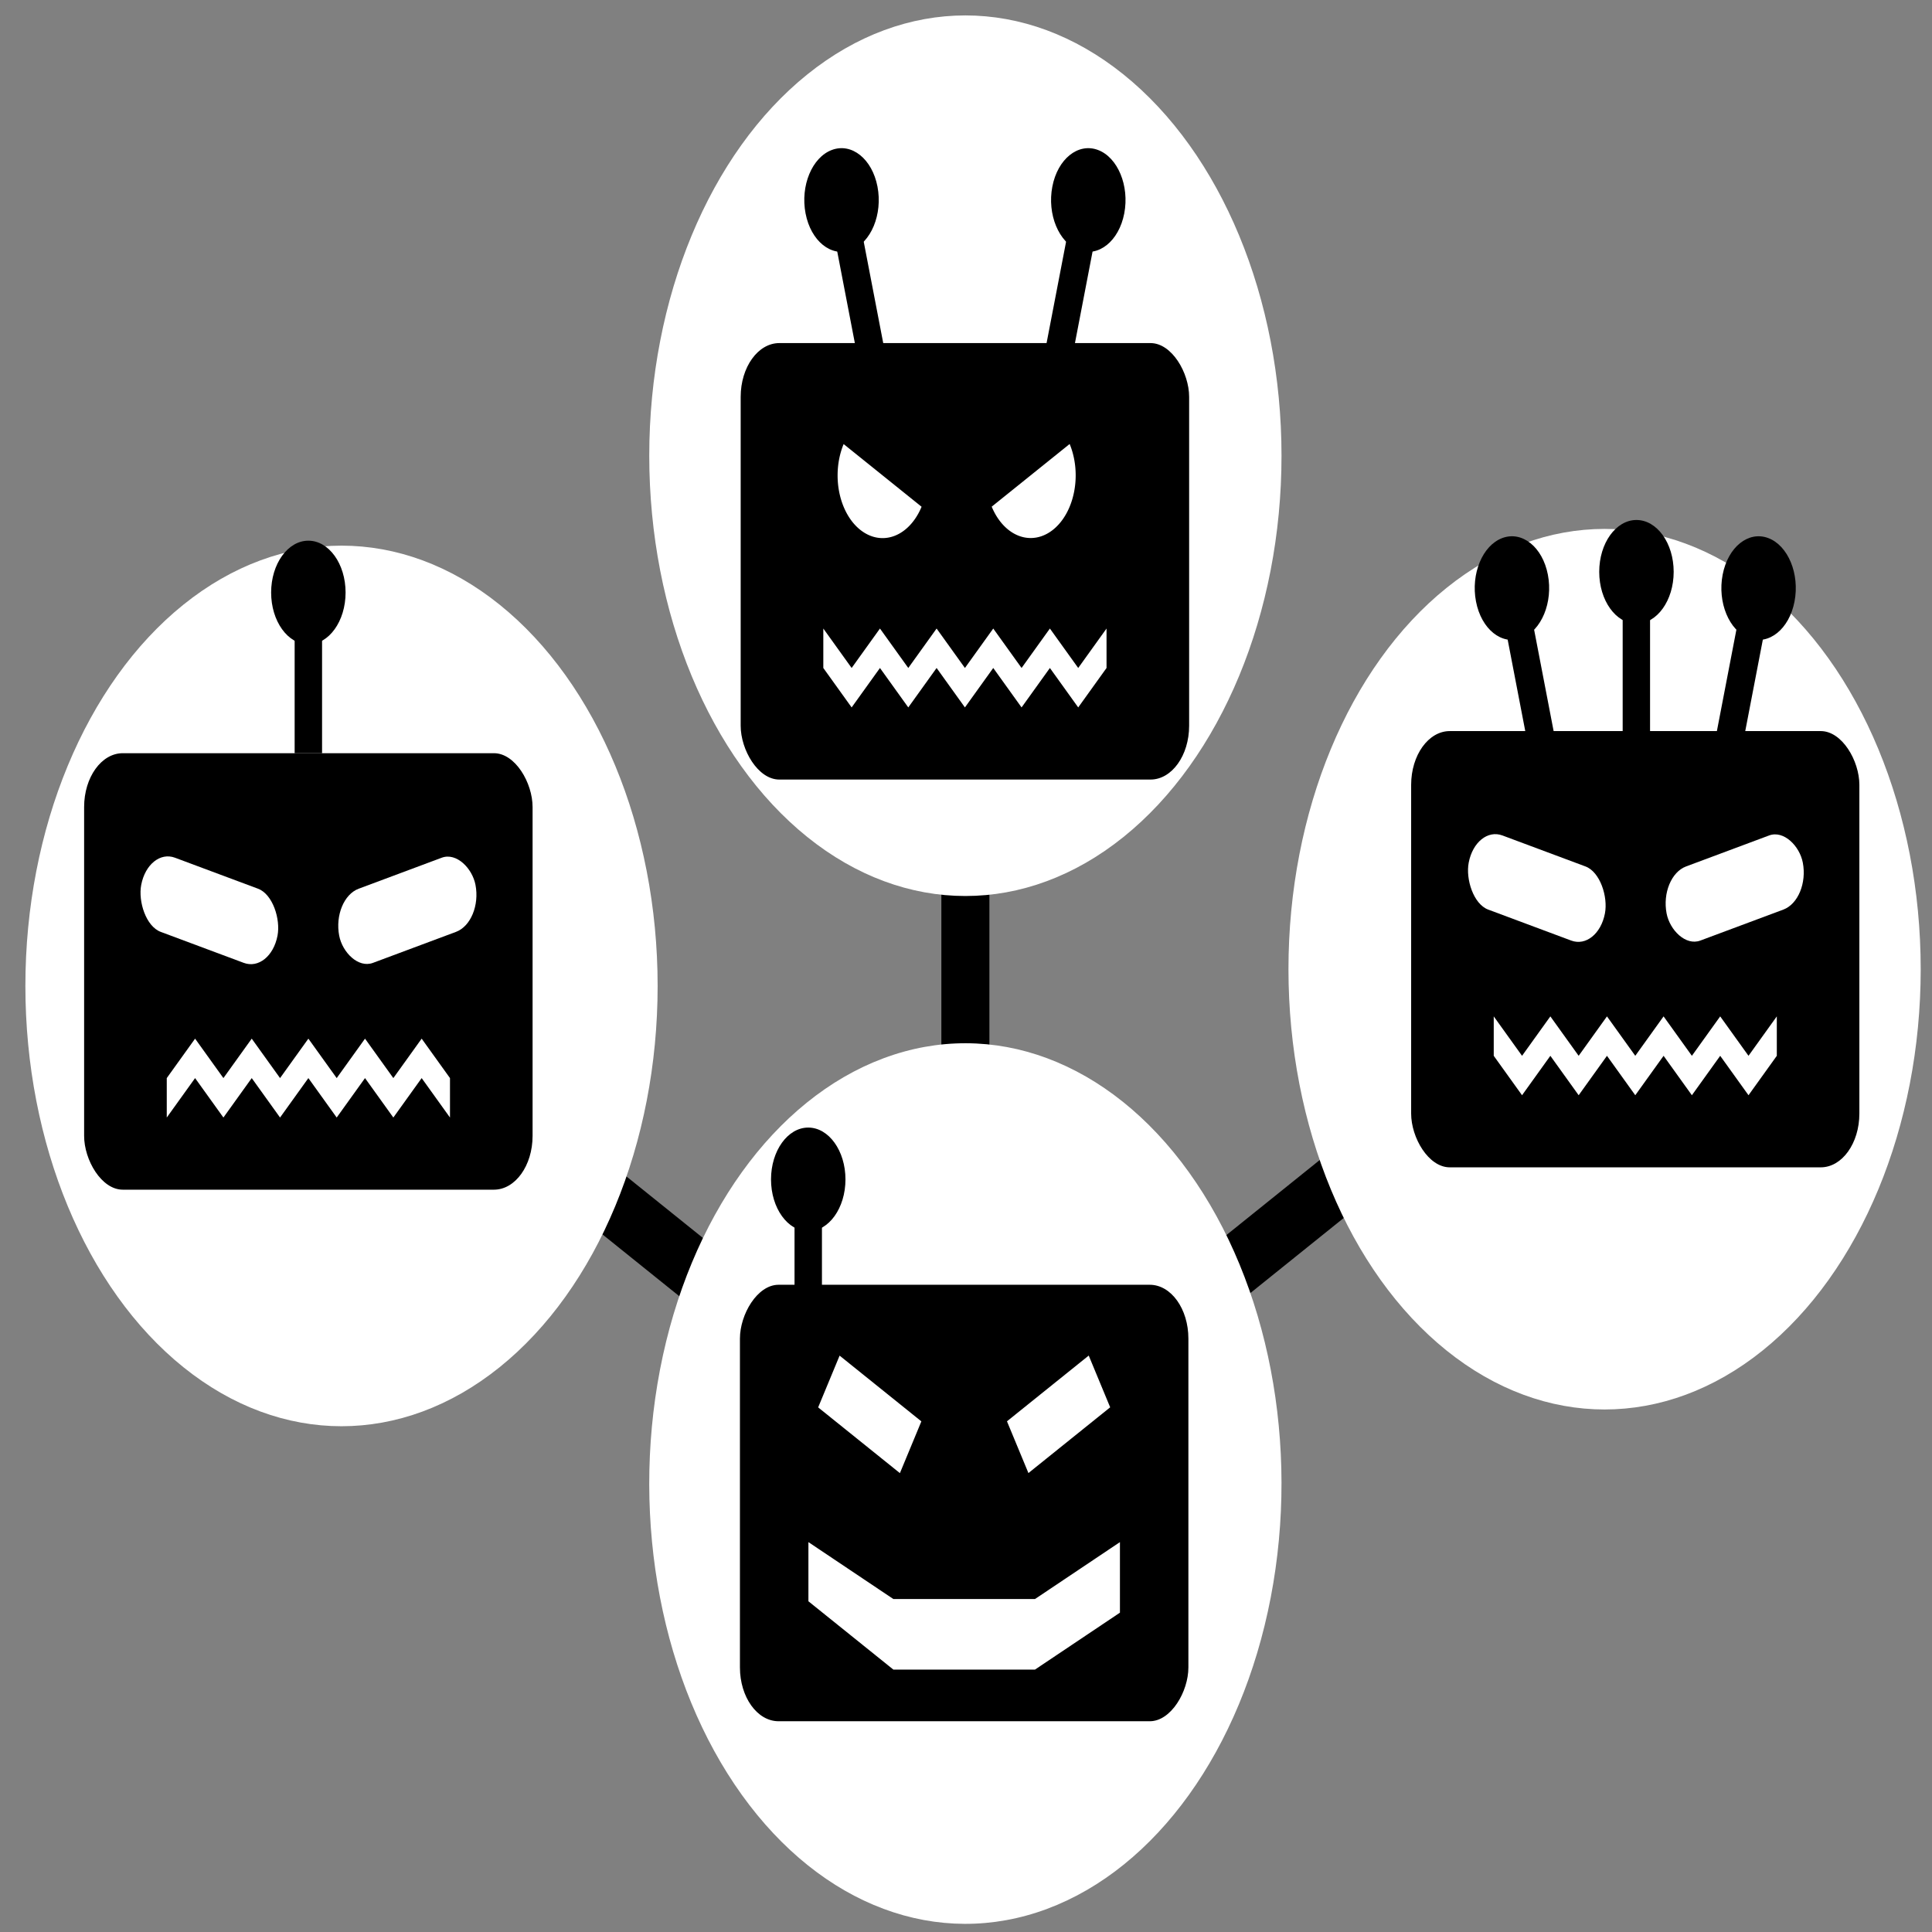 <?xml version="1.0" encoding="UTF-8" standalone="no"?>
<svg
   xmlns:dc="http://purl.org/dc/elements/1.1/"
   xmlns:cc="http://creativecommons.org/ns#"
   xmlns:rdf="http://www.w3.org/1999/02/22-rdf-syntax-ns#"
   xmlns:svg="http://www.w3.org/2000/svg"
   xmlns="http://www.w3.org/2000/svg"
   xmlns:sodipodi="http://sodipodi.sourceforge.net/DTD/sodipodi-0.dtd"
   xmlns:inkscape="http://www.inkscape.org/namespaces/inkscape"
   sodipodi:docname="BotNetz2.svg"
   inkscape:version="1.0 (4035a4fb49, 2020-05-01)"
   id="svg4167"
   version="1.1"
   viewBox="0 0 60 60"
   height="60mm"
   width="60mm">
  <rect x="0" y="0" width="60" height="60" fill="#808080" stroke="none"/>
  <defs
     id="defs4161" />
  <sodipodi:namedview
     inkscape:window-maximized="0"
     inkscape:window-y="236"
     inkscape:window-x="1810"
     inkscape:window-height="1228"
     inkscape:window-width="1593"
     showgrid="false"
     inkscape:document-rotation="0"
     inkscape:current-layer="layer1"
     inkscape:document-units="mm"
     inkscape:cy="110.40672"
     inkscape:cx="75.108741"
     inkscape:zoom="1.979899"
     inkscape:pageshadow="2"
     inkscape:pageopacity="0.0"
     borderopacity="1.0"
     bordercolor="#666666"
     pagecolor="#ffffff"
     id="base" />
  <g
     id="layer1"
     inkscape:groupmode="layer"
     inkscape:label="Ebene 1">
    <g
       transform="matrix(1.385,0,0,1.929,-78.563,-505.981)"
       id="g4159">
      <path
         style="fill:none;stroke:#000000;stroke-width:1.077;stroke-linecap:butt;stroke-linejoin:miter;stroke-miterlimit:4;stroke-dasharray:none;stroke-opacity:1"
         d="M 97.166,275.336 78.371,286.187"
         id="path2446-8-5"
         sodipodi:nodetypes="cc"
         inkscape:transform-center-x="-9.0553132"
         inkscape:transform-center-y="-5.5175263" />
      <circle
         transform="matrix(0.5,0.866,0.866,-0.5,0,0)"
         style="fill:#ffffff;fill-opacity:1;stroke:#ffffff;stroke-width:0.315;stroke-linejoin:round"
         id="path1686-3-8-5-1"
         cx="287.031"
         cy="-58.674"
         r="6.931"
         inkscape:transform-center-x="-13.988898"
         inkscape:transform-center-y="-8.3659242" />
      <g
         transform="matrix(1.919,0,0,1.919,-72.934,-253.455)"
         id="g3619">
        <g
           id="g1305-8-4-6"
           transform="matrix(0.125,0,0,0.125,66.475,255.381)">
          <rect
             style="fill:#000000;stroke:none;stroke-width:1.061;stroke-linejoin:round"
             id="rect835-8-9-4-9-5-7"
             width="41.899"
             height="29.279"
             x="140.635"
             y="156.128"
             ry="3.609" />
          <path
             id="path983-3-9-2-2-2"
             d="m 148.356,177.922 2.646,2.646 2.646,-2.646 2.646,2.646 2.646,-2.646 2.646,2.646 2.646,-2.646 2.646,2.646 2.646,-2.646 2.646,2.646 2.646,-2.646 v -1.323 -1.323 l -2.646,2.646 -2.646,-2.646 -2.646,2.646 -2.646,-2.646 -2.646,2.646 -2.646,-2.646 -2.646,2.646 -2.646,-2.646 -2.646,2.646 -2.646,-2.646 z"
             style="fill:#ffffff;stroke:none;stroke-width:0.265px;stroke-linecap:butt;stroke-linejoin:miter;stroke-opacity:1" />
          <g
             transform="translate(133.52,-14.199)"
             id="g1116-8-9-74-4">
            <g
               transform="translate(10.583)"
               id="g1072-64-8-6-4">
              <g
                 transform="rotate(15,24.045,163.727)"
                 id="g1107-7-7-73-5">
                <rect
                   style="fill:#000000;stroke:none;stroke-width:1.144;stroke-linejoin:round"
                   id="rect837-2-4-7-4-4-1-9"
                   width="2.561"
                   height="10.779"
                   x="26.784"
                   y="159.548" />
                <circle
                   style="fill:#000000;stroke:none;stroke-width:1.144;stroke-linejoin:round"
                   id="path839-8-5-8-2-4-3-5"
                   cx="28.065"
                   cy="159.548"
                   r="3.478" />
              </g>
            </g>
            <g
               transform="rotate(-15,26.792,203.921)"
               id="g1072-7-8-9-33-7">
              <rect
                 style="fill:#000000;stroke:none;stroke-width:1.144;stroke-linejoin:round"
                 id="rect837-2-4-7-3-1-6-1-5"
                 width="2.561"
                 height="10.779"
                 x="26.784"
                 y="159.548" />
              <circle
                 style="fill:#000000;stroke:none;stroke-width:1.144;stroke-linejoin:round"
                 id="path839-8-5-8-3-2-6-5-9"
                 cx="28.065"
                 cy="159.548"
                 r="3.478" />
            </g>
          </g>
          <g
             transform="translate(133.52,-14.199)"
             id="g1239-8-2-95-9" />
        </g>
        <rect
           style="fill:#000000;stroke:none;stroke-width:0.143;stroke-linejoin:round"
           id="rect837-2-0-9"
           width="0.32"
           height="1.348"
           x="86.526"
           y="273.561" />
        <circle
           style="fill:#000000;stroke:none;stroke-width:0.143;stroke-linejoin:round"
           id="path839-8-1-4"
           cx="86.687"
           cy="273.561"
           r="0.435" />
        <g
           transform="matrix(0.125,0,0,0.125,74.342,255.323)"
           id="g883-9-3-0-3"
           style="fill:#ffffff">
          <rect
             style="fill:#ffffff;stroke:none;stroke-width:1;stroke-linejoin:round"
             id="rect843-1-6-6-6"
             width="13.182"
             height="5.15"
             x="123.063"
             y="135.704"
             ry="2.575"
             transform="rotate(15)" />
          <rect
             ry="2.575"
             y="186.793"
             x="54.42"
             height="5.15"
             width="13.182"
             id="rect843-4-6-9-6-2"
             style="fill:#ffffff;stroke:none;stroke-width:1;stroke-linejoin:round"
             transform="rotate(-15)" />
        </g>
      </g>
      <path
         inkscape:transform-center-y="-5.5175263"
         inkscape:transform-center-x="9.0553129"
         sodipodi:nodetypes="cc"
         id="path2446-8"
         d="m 59.918,275.598 18.795,10.852"
         style="fill:none;stroke:#000000;stroke-width:1.077;stroke-linecap:butt;stroke-linejoin:miter;stroke-miterlimit:4;stroke-dasharray:none;stroke-opacity:1" />
      <circle
         inkscape:transform-center-y="-8.3659298"
         inkscape:transform-center-x="13.988894"
         r="6.931"
         cy="-194.844"
         cx="208.716"
         id="path1686-3-8-5"
         style="fill:#ffffff;fill-opacity:1;stroke:#ffffff;stroke-width:0.315;stroke-linejoin:round"
         transform="rotate(120)" />
      <path
         inkscape:transform-center-y="-10.638219"
         inkscape:transform-center-x="-3.1971251e-06"
         sodipodi:nodetypes="cc"
         style="fill:none;stroke:#000000;stroke-width:1.077;stroke-linecap:butt;stroke-linejoin:miter;stroke-miterlimit:4;stroke-dasharray:none;stroke-opacity:1"
         d="m 78.371,264.484 v 22.839"
         id="path2446-8-2" />
      <circle
         style="fill:#ffffff;fill-opacity:1;stroke:#ffffff;stroke-width:0.315;stroke-linejoin:round"
         id="path1686-2-1"
         cx="78.371"
         cy="269.639"
         r="6.931" />
      <circle
         r="6.931"
         cy="257.781"
         cx="-146.948"
         id="path1686-4-0-2"
         style="fill:#ffffff;fill-opacity:1;stroke:#ffffff;stroke-width:0.315;stroke-linejoin:round"
         transform="rotate(-45)" />
      <g
         id="g2444"
         transform="matrix(0.24,0,0,0.24,-19.924,134.885)">
        <rect
           style="fill:#000000;stroke:none;stroke-width:1.061;stroke-linejoin:round"
           id="rect835-8-9-1"
           width="41.899"
           height="29.279"
           x="-430.398"
           y="617.089"
           ry="3.609"
           transform="scale(-1,1)" />
        <g
           id="g1441-5"
           transform="translate(382.855,446.584)"
           style="fill:#ffffff">
          <rect
             transform="rotate(30)"
             ry="0"
             y="144.3"
             x="100.582"
             height="4.009"
             width="8.82"
             id="rect1378-5"
             style="fill:#ffffff;stroke:none;stroke-width:0.77;stroke-linejoin:round" />
          <rect
             style="fill:#ffffff;stroke:none;stroke-width:0.77;stroke-linejoin:round"
             id="rect1378-04-2"
             width="8.82"
             height="4.009"
             x="54.521"
             y="170.893"
             ry="0"
             transform="matrix(-0.866,0.5,0.5,0.866,0,0)" />
        </g>
        <path
           style="fill:#ffffff;stroke:none;stroke-width:0.265px;stroke-linecap:butt;stroke-linejoin:miter;stroke-opacity:1"
           d="m 394.897,634.352 v 3.969 l 7.938,4.583 h 13.229 l 7.938,-3.819 v -4.733 l -7.938,3.819 h -13.229 z"
           id="path1489-9"
           sodipodi:nodetypes="ccccccccc" />
        <g
           transform="translate(366.816,450.474)"
           id="g1072-6-8-3">
          <rect
             style="fill:#000000;stroke:none;stroke-width:1.144;stroke-linejoin:round"
             id="rect837-2-4-7-6-1-8"
             width="2.561"
             height="10.779"
             x="26.784"
             y="159.548" />
          <circle
             style="fill:#000000;stroke:none;stroke-width:1.144;stroke-linejoin:round"
             id="path839-8-5-8-6-5-8"
             cx="28.065"
             cy="159.548"
             r="3.478" />
        </g>
      </g>
      <g
         inkscape:transform-center-y="-1.5693287"
         transform="matrix(0.24,0,0,0.24,39.58,230.355)"
         id="g1305-8-9-3">
        <rect
           ry="3.609"
           y="156.128"
           x="140.635"
           height="29.279"
           width="41.899"
           id="rect835-8-9-4-9-71-9"
           style="fill:#000000;stroke:none;stroke-width:1.061;stroke-linejoin:round" />
        <path
           style="fill:#ffffff;stroke:none;stroke-width:0.265px;stroke-linecap:butt;stroke-linejoin:miter;stroke-opacity:1"
           d="m 148.356,177.922 2.646,2.646 2.646,-2.646 2.646,2.646 2.646,-2.646 2.646,2.646 2.646,-2.646 2.646,2.646 2.646,-2.646 2.646,2.646 2.646,-2.646 v -1.323 -1.323 l -2.646,2.646 -2.646,-2.646 -2.646,2.646 -2.646,-2.646 -2.646,2.646 -2.646,-2.646 -2.646,2.646 -2.646,-2.646 -2.646,2.646 -2.646,-2.646 z"
           id="path983-3-9-2-6-2" />
        <g
           id="g1116-8-9-3-7"
           transform="translate(133.52,-14.199)">
          <g
             id="g1072-64-8-3-5"
             transform="translate(10.583)">
            <g
               id="g1107-7-7-5-9"
               transform="rotate(15,24.045,163.727)">
              <rect
                 y="159.548"
                 x="26.784"
                 height="10.779"
                 width="2.561"
                 id="rect837-2-4-7-4-4-60-7"
                 style="fill:#000000;stroke:none;stroke-width:1.144;stroke-linejoin:round" />
              <circle
                 r="3.478"
                 cy="159.548"
                 cx="28.065"
                 id="path839-8-5-8-2-4-9-0"
                 style="fill:#000000;stroke:none;stroke-width:1.144;stroke-linejoin:round" />
            </g>
          </g>
          <g
             id="g1072-7-8-9-6-2"
             transform="rotate(-15,26.792,203.921)">
            <rect
               y="159.548"
               x="26.784"
               height="10.779"
               width="2.561"
               id="rect837-2-4-7-3-1-6-6-4"
               style="fill:#000000;stroke:none;stroke-width:1.144;stroke-linejoin:round" />
            <circle
               r="3.478"
               cy="159.548"
               cx="28.065"
               id="path839-8-5-8-3-2-6-3-2"
               style="fill:#000000;stroke:none;stroke-width:1.144;stroke-linejoin:round" />
          </g>
        </g>
        <g
           id="g1239-8-2-955-2"
           transform="translate(133.52,-14.199)">
          <path
             style="fill:#ffffff;stroke:none;stroke-width:1.219;stroke-linejoin:round"
             id="path1220-18-1-1-8"
             sodipodi:type="arc"
             sodipodi:cx="107.24689"
             sodipodi:cy="145.00652"
             sodipodi:rx="4.2049851"
             sodipodi:ry="4.2049851"
             sodipodi:start="0"
             sodipodi:end="3.1415927"
             sodipodi:arc-type="slice"
             transform="rotate(30)"
             d="m 111.452,145.007 a 4.205,4.205 0 0 1 -2.102,3.642 4.205,4.205 0 0 1 -4.205,0 4.205,4.205 0 0 1 -2.102,-3.642 h 4.205 z" />
          <path
             transform="matrix(-0.866,0.5,0.5,0.866,0,0)"
             sodipodi:arc-type="slice"
             sodipodi:end="3.1415927"
             sodipodi:start="0"
             sodipodi:ry="4.2049851"
             sodipodi:rx="4.2049851"
             sodipodi:cy="172.29848"
             sodipodi:cx="59.97583"
             sodipodi:type="arc"
             id="path1220-1-4-2-30-9"
             style="fill:#ffffff;stroke:none;stroke-width:1.219;stroke-linejoin:round"
             d="m 64.181,172.298 a 4.205,4.205 0 0 1 -2.102,3.642 4.205,4.205 0 0 1 -4.205,0 4.205,4.205 0 0 1 -2.102,-3.642 h 4.205 z" />
        </g>
      </g>
      <g
         transform="matrix(0.24,0,0,0.24,55.893,237.622)"
         id="g1007-3-4-1"
         inkscape:transform-center-x="-6.286862e-06"
         inkscape:transform-center-y="-16.902906">
        <rect
           ry="3.609"
           y="153.36"
           x="11.323"
           height="29.279"
           width="41.899"
           id="rect835-8-2-5-1"
           style="fill:#000000;stroke:none;stroke-width:1.061;stroke-linejoin:round" />
        <rect
           y="142.582"
           x="30.992"
           height="10.779"
           width="2.561"
           id="rect837-2-6-4-7"
           style="fill:#000000;stroke:none;stroke-width:1.144;stroke-linejoin:round" />
        <circle
           r="3.478"
           cy="142.582"
           cx="32.273"
           id="path839-8-0-6-00"
           style="fill:#000000;stroke:none;stroke-width:1.144;stroke-linejoin:round" />
        <g
           style="fill:#ffffff"
           id="g883-9-3-3-7-2"
           transform="translate(-66.423,-3.227)">
          <rect
             transform="rotate(15)"
             ry="2.575"
             y="135.704"
             x="123.063"
             height="5.15"
             width="13.182"
             id="rect843-1-6-60-5-7"
             style="fill:#ffffff;stroke:none;stroke-width:1;stroke-linejoin:round" />
          <rect
             transform="rotate(-15)"
             style="fill:#ffffff;stroke:none;stroke-width:1;stroke-linejoin:round"
             id="rect843-4-6-9-2-3-29"
             width="13.182"
             height="5.15"
             x="54.42"
             y="186.793"
             ry="2.575" />
        </g>
        <path
           style="fill:#ffffff;stroke:none;stroke-width:0.265px;stroke-linecap:butt;stroke-linejoin:miter;stroke-opacity:1"
           d="m 19.044,175.154 2.646,-2.646 2.646,2.646 2.646,-2.646 2.646,2.646 2.646,-2.646 2.646,2.646 2.646,-2.646 2.646,2.646 2.646,-2.646 2.646,2.646 v 1.323 1.323 l -2.646,-2.646 -2.646,2.646 -2.646,-2.646 -2.646,2.646 -2.646,-2.646 -2.646,2.646 -2.646,-2.646 -2.646,2.646 -2.646,-2.646 -2.646,2.646 z"
           id="path983-6-2-4" />
      </g>
    </g>
  </g>
</svg>
